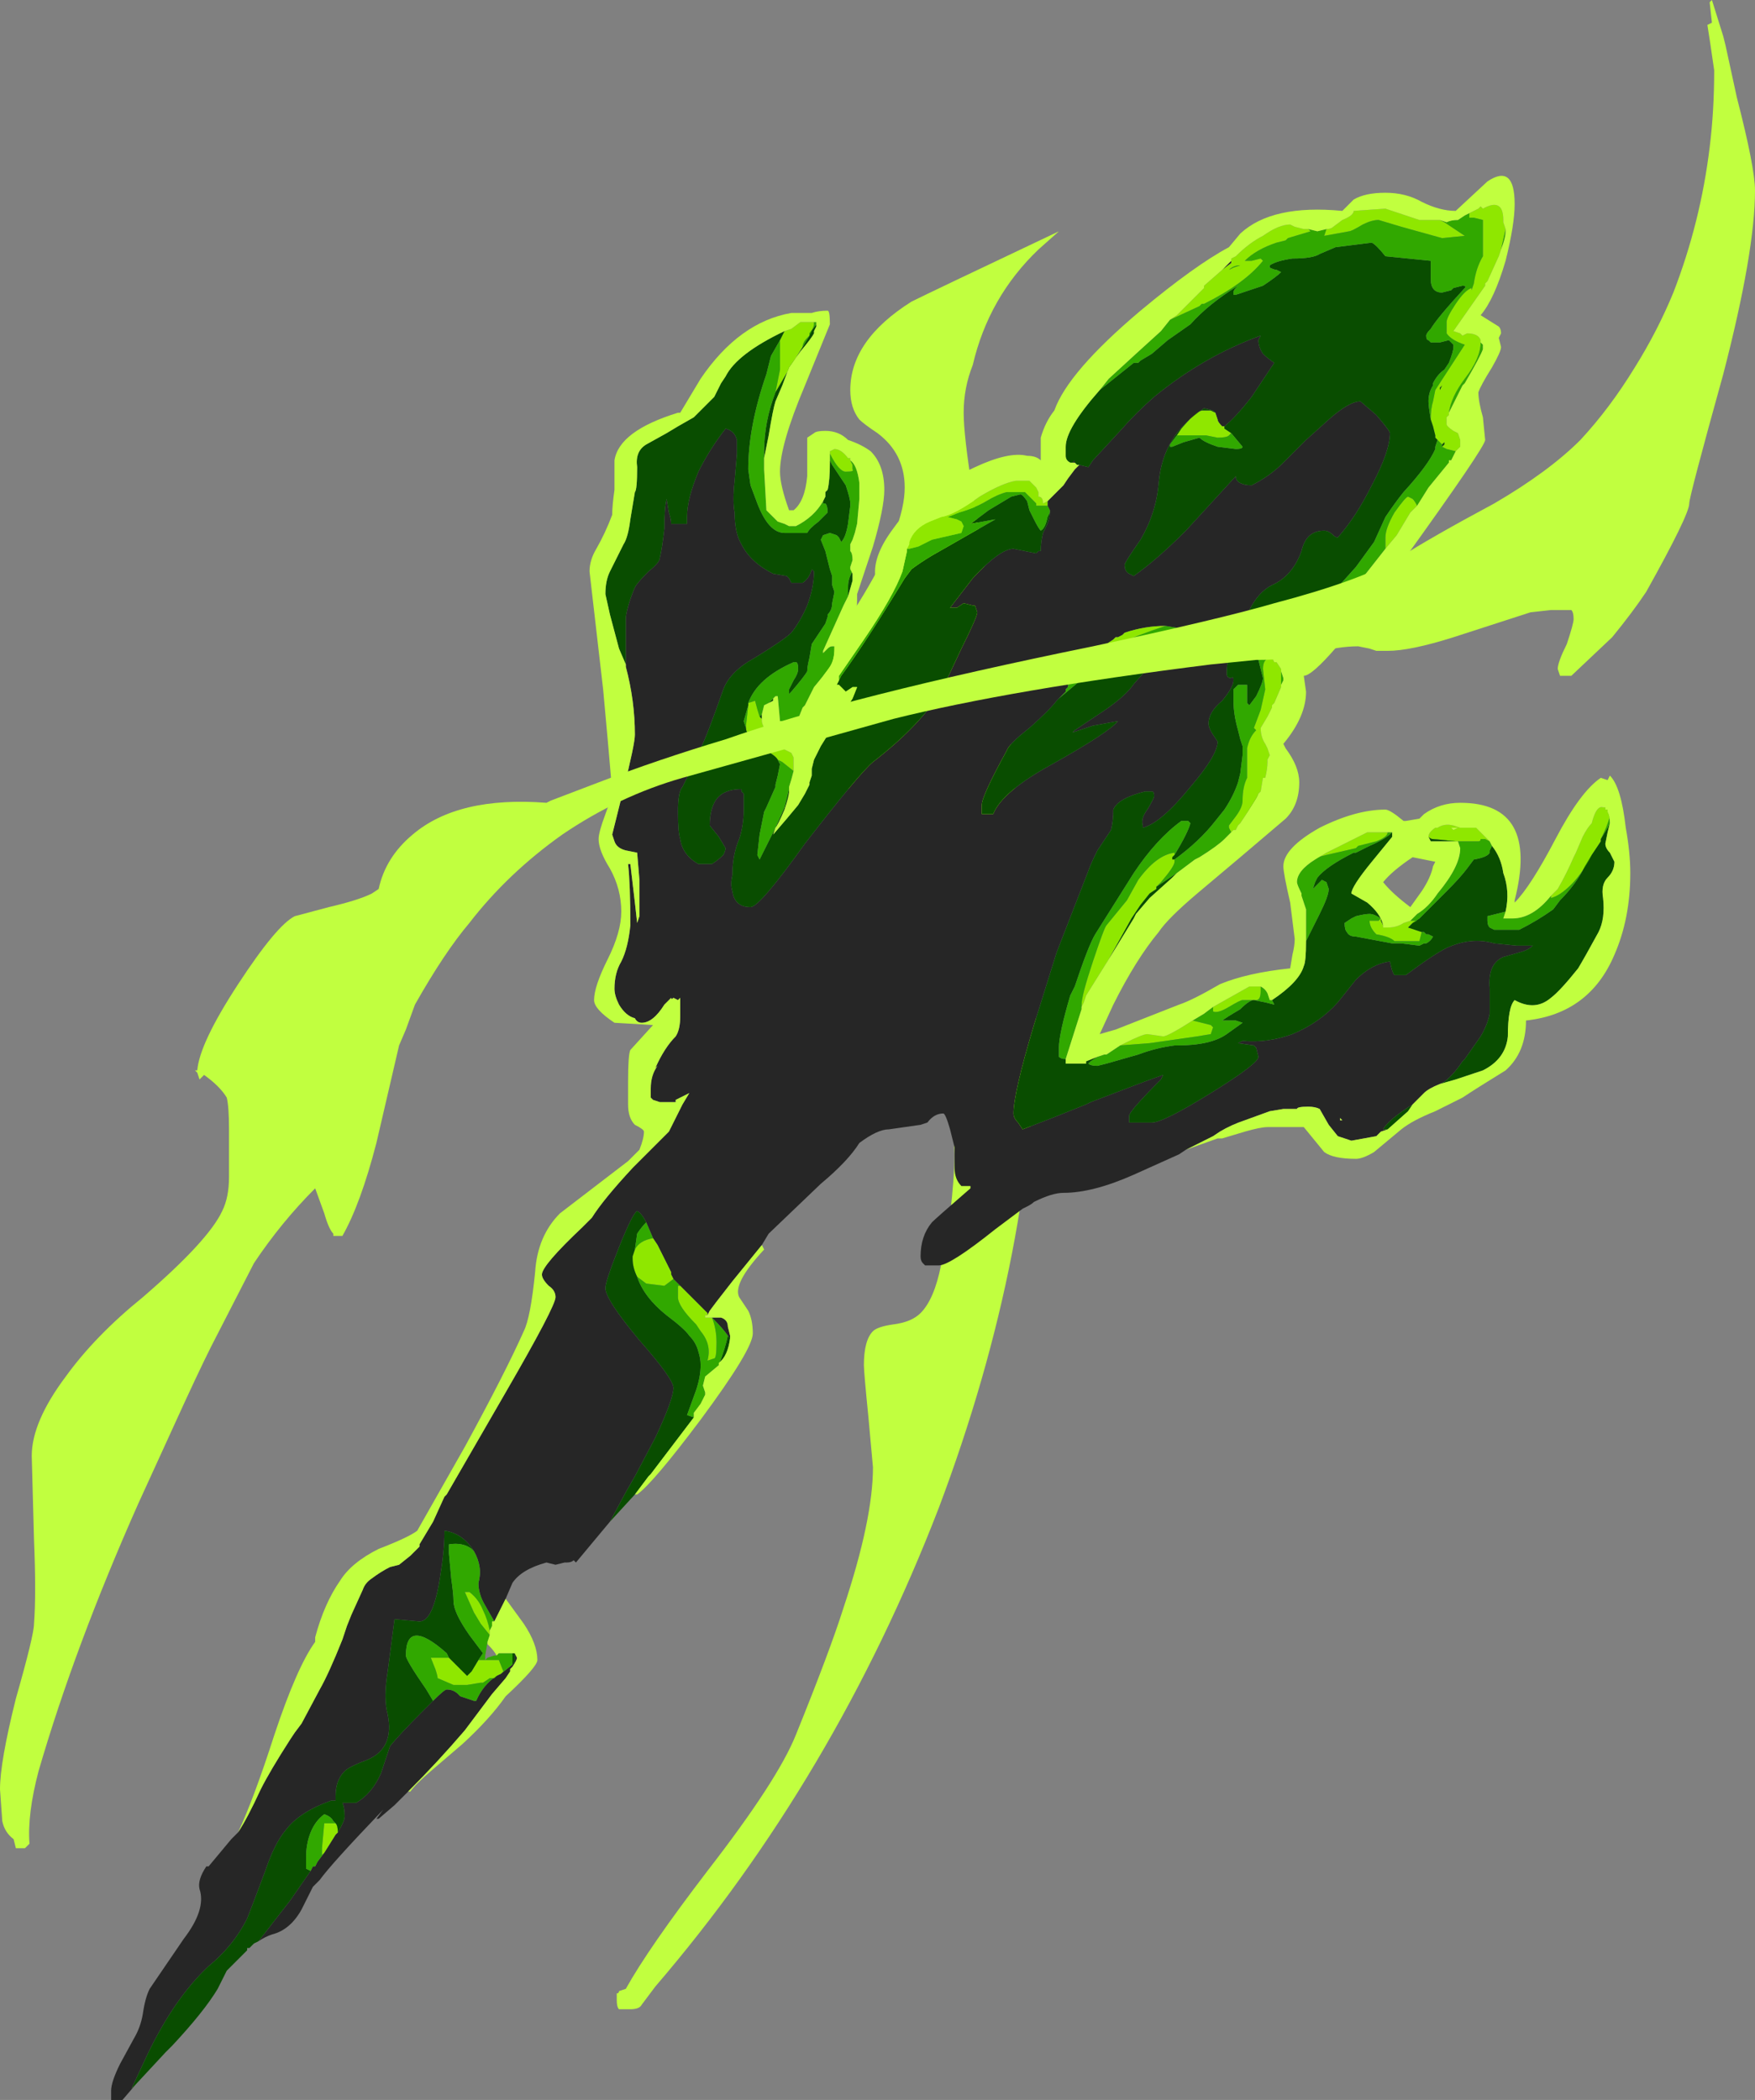 <?xml version="1.0" encoding="UTF-8" standalone="no"?>
<svg xmlns:ffdec="https://www.free-decompiler.com/flash" xmlns:xlink="http://www.w3.org/1999/xlink" ffdec:objectType="shape" height="46.3px" width="38.7px" xmlns="http://www.w3.org/2000/svg">
  <rect width="100%" height="100%" fill="#808080" stroke="none"/>
  <g transform="matrix(1.0, 0.0, 0.0, 1.0, 19.05, 22.6)">
    <path d="M2.4 -14.55 Q2.2 -14.05 2.2 -13.5 2.2 -13.0 2.4 -11.75 L2.95 -8.25 Q2.95 -8.05 3.15 -7.15 L3.8 -0.35 Q3.8 4.95 1.65 10.65 -0.65 16.6 -4.6 21.2 L-4.9 21.6 Q-4.95 21.7 -5.15 21.7 L-5.4 21.7 Q-5.45 21.65 -5.45 21.5 L-5.45 21.35 Q-5.4 21.35 -5.4 21.3 L-5.25 21.25 Q-4.75 20.35 -3.45 18.65 -1.9 16.65 -1.5 15.65 -0.75 13.8 -0.45 12.85 0.2 10.9 0.2 9.75 L0.1 8.65 Q0.0 7.65 0.0 7.5 0.0 6.95 0.2 6.75 0.3 6.65 0.65 6.6 1.05 6.55 1.25 6.35 1.55 6.05 1.7 5.3 L1.9 4.2 Q2.0 3.3 2.0 2.85 L1.95 1.75 -0.65 -6.15 Q-0.65 -6.4 -0.8 -6.95 L-0.9 -7.6 Q-0.9 -8.05 0.0 -9.5 0.9 -11.0 0.9 -11.85 0.9 -12.6 0.3 -13.05 0.0 -13.25 -0.1 -13.35 -0.3 -13.6 -0.3 -14.0 -0.3 -15.1 1.05 -15.95 1.45 -16.15 4.3 -17.5 L3.85 -17.1 Q2.75 -16.05 2.4 -14.55 M-4.65 21.05 L-4.65 21.05" fill="#c1ff3f" fill-rule="evenodd" stroke="none"/>
    <path d="M13.15 -12.9 L13.15 -12.75 13.15 -12.9 M12.7 1.3 Q12.45 1.4 12.35 1.5 L12.15 1.7 12.1 1.75 Q11.55 2.1 11.45 2.3 L11.55 2.3 11.4 2.35 11.3 2.45 10.75 2.55 10.45 2.45 10.25 2.2 10.05 1.85 Q9.95 1.8 9.8 1.8 9.55 1.8 9.55 1.85 L9.25 1.85 8.95 1.9 8.4 2.1 Q8.1 2.2 7.85 2.35 L7.7 2.45 7.1 2.75 6.95 2.85 5.95 3.3 Q5.05 3.7 4.4 3.7 4.15 3.7 3.75 3.9 3.7 3.95 3.6 4.0 L3.5 4.05 2.9 4.5 Q1.9 5.3 1.65 5.3 L1.35 5.3 1.3 5.25 Q1.25 5.2 1.25 5.1 1.25 4.65 1.5 4.35 1.6 4.25 2.35 3.6 L2.35 3.55 2.15 3.55 Q2.0 3.4 2.0 3.15 2.0 2.85 2.0 2.7 L1.9 2.3 Q1.8 1.95 1.75 1.95 1.55 1.95 1.4 2.15 L1.25 2.2 0.55 2.3 Q0.3 2.3 -0.1 2.6 -0.35 3.0 -0.95 3.5 L-2.1 4.6 -2.25 4.85 -2.9 5.65 -3.25 6.1 -3.4 6.3 -3.45 6.4 -3.45 6.35 -4.05 5.75 -4.2 5.6 -4.25 5.5 -4.25 5.45 -4.55 4.85 -4.65 4.7 -4.8 4.35 Q-4.9 4.15 -5.0 4.1 -5.1 4.15 -5.4 4.9 -5.7 5.65 -5.7 5.8 -5.7 6.05 -4.95 6.95 -4.2 7.8 -4.2 8.0 -4.2 8.25 -4.6 9.1 L-5.05 9.95 -5.25 10.3 -5.6 10.95 -6.35 11.85 -6.4 11.8 Q-6.45 11.85 -6.55 11.85 L-6.6 11.85 -6.8 11.9 -7.0 11.85 Q-7.55 12.0 -7.75 12.3 L-7.9 12.65 -8.15 13.15 -8.35 12.8 Q-8.5 12.55 -8.5 12.3 -8.4 11.95 -8.6 11.6 -8.85 11.2 -9.25 11.15 L-9.25 11.2 Q-9.25 11.6 -9.35 12.2 -9.5 13.15 -9.8 13.15 L-10.35 13.1 -10.5 14.25 Q-10.6 14.85 -10.5 15.2 -10.35 15.95 -10.95 16.2 -11.35 16.35 -11.45 16.45 -11.65 16.65 -11.65 17.0 L-11.65 17.1 -11.75 17.1 Q-12.45 17.35 -12.75 17.75 -13.0 18.05 -13.2 18.65 -13.5 19.45 -13.6 19.7 -13.9 20.3 -14.45 20.75 -15.2 21.45 -15.8 22.7 L-16.15 23.45 -16.05 23.35 -16.35 23.7 -16.6 23.7 Q-16.6 23.65 -16.6 23.5 -16.6 23.3 -16.4 22.9 L-16.1 22.35 Q-15.95 22.1 -15.9 21.8 -15.85 21.45 -15.75 21.25 L-15.0 20.15 Q-14.5 19.5 -14.65 19.05 -14.7 18.85 -14.5 18.55 L-14.45 18.55 -13.95 17.95 -13.8 17.8 Q-13.6 17.5 -13.3 16.85 -13.1 16.45 -12.65 15.75 L-12.55 15.6 -12.4 15.4 -12.0 14.65 Q-11.8 14.3 -11.5 13.55 L-11.4 13.25 -11.3 13.0 -11.05 12.45 Q-11.0 12.3 -10.85 12.2 -10.65 12.05 -10.45 11.95 L-10.25 11.9 -10.0 11.7 -9.8 11.5 -9.8 11.45 -9.5 10.95 -9.25 10.4 -9.2 10.35 -7.9 8.1 Q-6.8 6.2 -6.8 6.0 -6.8 5.85 -6.95 5.75 -7.1 5.6 -7.1 5.5 -7.1 5.3 -6.2 4.45 L-6.0 4.25 Q-5.75 3.85 -5.1 3.15 L-4.3 2.35 -4.0 1.75 -3.85 1.5 -4.15 1.65 -4.15 1.7 -4.5 1.7 -4.65 1.65 -4.7 1.6 -4.7 1.4 Q-4.7 1.1 -4.55 0.9 L-4.6 0.95 Q-4.4 0.5 -4.15 0.25 -4.05 0.1 -4.05 -0.2 L-4.05 -0.6 -4.1 -0.55 -4.2 -0.6 Q-4.25 -0.55 -4.25 -0.6 L-4.4 -0.45 Q-4.65 -0.05 -4.9 -0.05 -5.0 -0.05 -5.05 -0.15 -5.25 -0.2 -5.4 -0.45 -5.5 -0.65 -5.5 -0.8 -5.5 -1.15 -5.35 -1.4 -5.2 -1.7 -5.15 -2.2 -5.15 -3.1 -5.2 -3.55 L-5.15 -3.55 -5.05 -2.7 -5.0 -2.25 -4.95 -2.4 -4.95 -3.2 -5.0 -3.8 -5.25 -3.85 Q-5.45 -3.9 -5.5 -4.05 L-5.55 -4.2 -5.3 -5.2 Q-5.05 -6.2 -5.05 -6.4 -5.05 -7.15 -5.25 -7.9 L-5.25 -9.0 Q-5.2 -9.3 -5.05 -9.65 -5.0 -9.75 -4.75 -10.0 -4.5 -10.2 -4.5 -10.3 -4.45 -10.5 -4.4 -10.95 -4.4 -11.4 -4.35 -11.6 L-4.3 -11.3 Q-4.25 -11.15 -4.25 -11.05 L-3.9 -11.05 -3.9 -11.2 Q-3.9 -11.6 -3.65 -12.2 -3.4 -12.7 -3.05 -13.15 -2.85 -13.1 -2.8 -12.9 L-2.8 -12.6 -2.85 -12.0 Q-2.9 -11.55 -2.85 -11.3 -2.85 -10.85 -2.7 -10.6 -2.5 -10.2 -2.0 -9.95 L-1.7 -9.9 -1.65 -9.85 -1.6 -9.75 -1.35 -9.75 Q-1.2 -9.85 -1.15 -10.05 L-1.1 -10.0 Q-1.1 -9.65 -1.25 -9.25 -1.4 -8.9 -1.6 -8.65 -1.75 -8.5 -2.4 -8.1 -2.95 -7.8 -3.1 -7.4 -3.45 -6.4 -3.6 -6.1 -3.7 -5.85 -4.0 -5.25 -4.1 -5.15 -4.1 -4.7 -4.1 -4.25 -4.05 -4.1 -4.0 -3.75 -3.65 -3.55 L-3.35 -3.55 Q-3.2 -3.65 -3.1 -3.75 -3.05 -3.85 -3.05 -3.9 L-3.2 -4.15 -3.4 -4.4 Q-3.4 -4.7 -3.3 -4.9 -3.15 -5.2 -2.7 -5.2 L-2.7 -5.15 -2.65 -5.1 Q-2.65 -4.95 -2.65 -4.75 -2.65 -4.4 -2.75 -4.1 -2.9 -3.75 -2.9 -3.3 -2.95 -3.1 -2.9 -2.95 -2.85 -2.6 -2.5 -2.6 -2.3 -2.6 -1.3 -4.0 -0.1 -5.55 0.2 -5.8 1.3 -6.65 1.75 -7.45 L2.15 -8.3 Q2.5 -9.0 2.5 -9.1 L2.45 -9.25 2.4 -9.25 2.2 -9.3 2.05 -9.2 1.9 -9.2 2.4 -9.85 Q3.0 -10.5 3.3 -10.5 L3.8 -10.4 3.85 -10.45 3.9 -10.45 Q3.9 -10.65 3.95 -10.85 L4.0 -10.95 Q4.1 -11.15 4.1 -11.3 L4.1 -11.35 4.05 -11.45 4.05 -11.55 4.4 -11.9 4.5 -12.05 4.65 -12.25 4.75 -12.35 4.95 -12.3 5.05 -12.45 5.65 -13.1 Q6.0 -13.5 6.4 -13.85 7.5 -14.75 8.75 -15.2 L8.7 -15.1 Q8.7 -14.95 8.8 -14.8 8.9 -14.7 9.05 -14.6 L8.55 -13.85 Q8.2 -13.4 7.95 -13.2 L7.9 -13.2 Q7.8 -13.3 7.8 -13.35 L7.75 -13.5 7.7 -13.55 7.5 -13.6 Q7.0 -13.25 6.8 -12.9 6.55 -12.5 6.5 -11.95 6.45 -11.3 6.1 -10.7 5.75 -10.2 5.75 -10.15 5.75 -10.0 5.85 -9.95 L5.95 -9.9 Q6.45 -10.25 7.1 -10.9 L8.2 -12.1 Q8.2 -12.0 8.3 -11.95 8.4 -11.9 8.55 -11.9 8.95 -12.1 9.25 -12.4 L9.75 -12.9 10.25 -13.35 Q10.7 -13.75 10.95 -13.75 L11.3 -13.45 Q11.6 -13.1 11.6 -13.05 11.6 -12.65 11.2 -11.9 10.85 -11.2 10.45 -10.75 10.4 -10.75 10.35 -10.8 10.25 -10.9 10.15 -10.9 9.75 -10.9 9.65 -10.45 9.45 -9.9 9.0 -9.7 8.7 -9.55 8.5 -9.15 L8.1 -8.25 Q8.0 -8.05 8.0 -7.75 8.0 -7.65 8.1 -7.65 8.15 -7.7 8.15 -7.6 8.15 -7.45 7.9 -7.15 7.6 -6.9 7.6 -6.65 7.6 -6.55 7.7 -6.4 L7.8 -6.25 Q7.8 -5.95 7.2 -5.25 6.55 -4.45 6.15 -4.35 L6.15 -4.4 Q6.1 -4.55 6.25 -4.75 6.4 -5.0 6.4 -5.05 6.4 -5.15 6.35 -5.15 L6.2 -5.15 Q5.6 -5.0 5.5 -4.75 5.5 -4.5 5.45 -4.3 L5.15 -3.85 Q5.0 -3.55 4.95 -3.4 L4.25 -1.6 3.75 0.0 Q3.3 1.5 3.3 1.95 3.3 2.05 3.4 2.15 L3.5 2.3 4.15 2.05 4.9 1.75 5.0 1.7 Q6.3 1.2 6.6 1.1 L6.55 1.2 Q5.85 1.9 5.85 2.0 L5.85 2.15 6.35 2.15 Q6.6 2.15 7.65 1.5 8.7 0.85 8.7 0.7 L8.65 0.5 8.6 0.45 8.25 0.4 8.35 0.35 Q8.9 0.4 9.45 0.2 10.05 -0.05 10.45 -0.5 L10.85 -1.0 Q11.2 -1.35 11.6 -1.4 11.65 -1.15 11.7 -1.1 L11.95 -1.1 Q12.55 -1.55 12.85 -1.7 13.4 -1.95 13.9 -1.8 L14.4 -1.75 14.75 -1.75 Q14.65 -1.65 14.45 -1.6 L14.1 -1.5 Q13.75 -1.35 13.8 -0.8 L13.8 -0.25 Q13.75 0.0 13.6 0.25 L13.25 0.75 13.2 0.8 Q13.0 1.1 12.8 1.25 L12.7 1.3 M4.7 -12.35 L4.65 -12.4 4.6 -12.4 4.65 -12.45 4.65 -12.4 4.7 -12.35 M7.9 -16.65 L8.1 -16.85 8.1 -16.8 7.9 -16.65 M7.85 -12.8 L7.85 -12.8 M7.0 -8.7 L6.95 -8.75 6.65 -8.8 Q6.2 -8.8 5.75 -8.65 L5.7 -8.6 5.6 -8.55 5.55 -8.55 5.5 -8.5 5.35 -8.4 5.0 -8.1 4.55 -7.55 4.5 -7.5 4.5 -7.45 4.45 -7.4 4.45 -7.35 4.3 -7.2 4.25 -7.15 Q4.1 -6.95 3.65 -6.55 3.2 -6.2 3.15 -6.05 2.6 -5.05 2.6 -4.85 L2.6 -4.65 2.85 -4.65 Q3.05 -5.15 4.15 -5.75 5.4 -6.45 5.6 -6.7 L5.05 -6.6 4.6 -6.45 4.65 -6.5 5.25 -6.9 Q5.7 -7.2 5.9 -7.45 6.0 -7.6 6.55 -8.15 L7.0 -8.7 M10.5 2.05 L10.5 2.1 10.55 2.1 10.5 2.05 M-10.05 16.9 L-10.35 17.2 -10.7 17.5 -10.75 17.5 -10.6 17.3 Q-11.75 18.5 -12.0 18.85 L-12.15 19.0 -12.4 19.5 Q-12.65 19.95 -13.05 20.05 -13.2 20.1 -13.35 20.2 L-12.65 19.3 -12.2 18.65 -12.15 18.55 -12.1 18.55 -12.05 18.45 -11.9 18.25 -11.65 17.85 -11.6 17.8 Q-11.45 17.55 -11.45 17.45 -11.45 17.25 -11.5 17.15 L-11.2 17.15 Q-10.85 16.95 -10.65 16.5 L-10.45 15.9 Q-10.25 15.65 -9.75 15.15 L-9.5 14.9 Q-9.25 14.65 -9.2 14.65 -9.05 14.65 -8.95 14.75 L-8.9 14.8 -8.6 14.9 -8.55 14.9 Q-8.4 14.55 -8.1 14.35 L-8.0 14.3 -7.75 14.1 Q-7.7 14.05 -7.7 14.0 L-7.7 13.9 -7.7 13.85 -7.65 13.95 Q-7.65 14.0 -7.75 14.15 L-7.8 14.2 -7.8 14.25 -7.9 14.4 -8.2 14.75 -8.8 15.55 Q-9.4 16.25 -10.05 16.9 M-3.0 6.85 Q-3.1 6.7 -3.35 6.45 L-3.15 6.45 Q-3.0 6.5 -3.0 6.65 L-2.95 6.85 -2.95 6.9 -3.0 6.85 M-6.75 11.65 L-6.75 11.65" fill="#262626" fill-rule="evenodd" stroke="none"/>
    <path d="M10.2 -17.55 Q10.3 -17.55 10.35 -17.6 L10.55 -17.75 Q10.8 -17.85 10.8 -17.95 L11.5 -18.0 12.25 -17.75 12.7 -17.75 12.8 -17.7 13.25 -17.4 12.75 -17.35 11.85 -17.6 11.35 -17.75 Q11.2 -17.75 11.0 -17.65 10.75 -17.5 10.7 -17.5 L10.15 -17.4 10.2 -17.55 M13.35 -17.9 L13.55 -18.0 13.6 -18.05 13.65 -18.0 Q14.1 -18.25 14.1 -17.75 L14.1 -17.7 14.15 -17.55 14.05 -17.1 14.0 -16.95 13.75 -16.4 13.7 -16.35 13.7 -16.3 13.0 -15.3 13.15 -15.25 13.2 -15.2 13.3 -15.25 Q13.55 -15.25 13.6 -15.1 L13.6 -15.05 Q13.6 -14.7 13.25 -14.25 12.95 -13.85 12.9 -13.5 L12.9 -13.45 12.85 -13.4 12.85 -13.25 Q12.85 -13.2 13.0 -13.1 L13.1 -13.05 13.15 -12.9 13.15 -12.75 13.05 -12.65 12.85 -12.7 12.75 -12.75 12.8 -12.8 12.8 -12.85 12.75 -12.8 12.6 -12.95 12.6 -13.0 12.55 -13.2 12.5 -13.35 Q12.5 -13.6 12.55 -13.75 L12.6 -14.0 13.25 -15.0 Q12.95 -15.1 12.85 -15.25 12.85 -15.3 12.85 -15.5 12.85 -15.6 13.05 -15.9 13.25 -16.2 13.4 -16.25 L13.4 -16.2 13.45 -16.35 Q13.5 -16.7 13.65 -16.95 L13.65 -17.75 13.45 -17.8 Q13.4 -17.8 13.35 -17.8 13.35 -17.85 13.35 -17.9 M12.2 -11.45 L12.05 -11.3 11.75 -10.8 11.5 -10.5 11.5 -10.75 Q11.5 -10.95 11.7 -11.3 11.95 -11.65 12.0 -11.65 L12.1 -11.6 Q12.15 -11.55 12.2 -11.45 M9.0 -8.1 L9.05 -8.0 9.1 -8.0 9.2 -7.85 9.2 -7.45 9.05 -7.1 9.0 -7.05 9.0 -7.0 8.9 -6.8 8.75 -6.55 Q8.75 -6.35 8.85 -6.2 L8.9 -6.1 8.95 -5.95 8.9 -5.85 8.9 -5.8 Q8.9 -5.65 8.85 -5.45 L8.8 -5.45 8.75 -5.15 8.7 -5.1 8.7 -5.05 8.3 -4.45 8.25 -4.4 8.2 -4.3 8.15 -4.3 8.1 -4.25 8.05 -4.35 8.05 -4.4 8.2 -4.6 Q8.35 -4.8 8.35 -4.95 8.35 -5.25 8.45 -5.45 L8.45 -6.1 Q8.5 -6.35 8.65 -6.5 L8.6 -6.55 8.75 -6.95 8.85 -7.4 8.8 -7.85 Q8.8 -8.1 9.0 -8.1 M5.4 -1.45 L4.9 -0.65 4.85 -0.5 4.8 -0.4 4.8 -0.35 4.8 -0.45 Q4.8 -0.65 5.05 -1.4 5.3 -2.15 5.35 -2.2 L5.8 -2.75 6.05 -3.2 Q6.45 -3.75 6.85 -3.8 L6.85 -3.75 6.8 -3.7 6.8 -3.65 6.85 -3.65 6.85 -3.6 Q6.85 -3.5 6.55 -3.15 L6.45 -3.05 6.45 -3.0 6.3 -2.9 6.1 -2.65 5.9 -2.35 5.4 -1.45 M5.65 0.45 L5.75 0.4 Q6.15 0.2 6.25 0.2 L6.6 0.25 Q6.7 0.25 7.25 -0.1 L7.65 0.0 7.7 0.05 7.65 0.2 7.35 0.25 6.3 0.4 5.65 0.45 M7.7 -0.4 L8.5 -0.85 8.75 -0.85 8.75 -0.75 Q8.75 -0.55 8.65 -0.55 L8.35 -0.55 Q8.3 -0.55 8.05 -0.4 7.8 -0.25 7.7 -0.3 L7.7 -0.4 M9.95 -3.65 L10.2 -3.8 11.1 -4.25 11.55 -4.25 Q11.55 -4.15 11.3 -4.05 L10.9 -3.95 10.85 -3.9 10.2 -3.75 10.0 -3.7 9.95 -3.65 M11.45 -2.2 L11.45 -2.15 11.55 -2.15 Q11.75 -2.15 11.9 -2.25 L12.05 -2.3 12.2 -2.3 12.1 -2.25 12.0 -2.15 12.3 -2.05 12.25 -1.85 11.7 -1.85 Q11.6 -1.95 11.3 -2.0 11.15 -2.15 11.15 -2.3 L11.35 -2.3 11.4 -2.35 11.4 -2.3 11.45 -2.2 M12.45 -4.15 Q12.45 -4.25 12.6 -4.35 L12.65 -4.35 Q12.8 -4.45 13.0 -4.4 L13.15 -4.35 12.95 -4.35 13.0 -4.3 13.1 -4.35 13.5 -4.35 13.8 -4.05 13.7 -4.1 13.6 -4.1 Q13.6 -4.05 13.55 -4.05 L13.0 -4.05 12.6 -4.1 12.55 -4.1 Q12.5 -4.1 12.45 -4.15 M15.15 -2.85 L15.3 -3.0 Q15.5 -3.35 15.65 -3.7 L15.7 -3.8 15.85 -4.15 Q15.95 -4.35 16.05 -4.45 16.15 -4.85 16.3 -4.8 L16.35 -4.8 16.35 -4.75 16.4 -4.75 16.4 -4.7 16.45 -4.6 Q16.4 -4.4 16.25 -4.1 L16.25 -4.05 16.05 -3.75 16.0 -3.65 Q15.8 -3.3 15.6 -3.1 15.35 -2.85 15.15 -2.8 L15.15 -2.85 M-1.75 -15.3 L-1.6 -15.35 -1.4 -15.5 -1.1 -15.5 -1.1 -15.45 Q-1.1 -15.4 -1.2 -15.2 L-1.25 -15.15 Q-1.35 -15.05 -1.35 -14.95 L-1.6 -14.55 -1.95 -13.95 Q-1.9 -14.2 -1.85 -14.45 L-1.85 -15.1 -1.75 -15.3 M-0.75 -12.6 L-0.75 -12.65 -0.65 -12.7 Q-0.5 -12.7 -0.35 -12.5 L-0.3 -12.5 -0.3 -12.45 -0.25 -12.35 -0.25 -12.25 Q-0.2 -12.2 -0.4 -12.2 -0.55 -12.2 -0.75 -12.6 M-2.25 -6.75 L-2.25 -6.7 Q-2.25 -6.6 -2.0 -6.2 L-1.6 -6.0 -1.55 -5.9 -1.55 -5.6 -1.8 -5.8 -1.9 -5.85 Q-1.95 -5.95 -2.25 -6.1 L-2.5 -6.35 Q-2.6 -6.45 -2.6 -6.55 L-2.6 -6.6 -2.55 -7.05 -2.55 -7.1 -2.4 -7.15 Q-2.35 -6.95 -2.3 -6.8 L-2.25 -6.75 M0.95 -10.5 L1.0 -10.6 1.0 -10.65 Q1.1 -10.95 1.45 -11.1 L1.7 -11.2 Q2.0 -11.25 2.55 -11.65 3.05 -11.95 3.35 -12.0 L3.65 -12.0 3.8 -11.85 3.85 -11.75 3.85 -11.65 Q3.95 -11.65 3.95 -11.5 L4.05 -11.55 4.05 -11.45 3.8 -11.45 3.8 -11.5 3.55 -11.75 3.15 -11.75 Q2.95 -11.7 2.7 -11.55 2.45 -11.4 2.1 -11.3 L1.85 -11.2 2.05 -11.15 2.15 -11.1 2.2 -11.0 2.15 -10.85 1.5 -10.7 1.2 -10.55 1.0 -10.5 0.95 -10.5 M6.75 -15.55 L6.9 -15.65 7.5 -16.25 7.5 -16.3 7.9 -16.65 8.1 -16.8 8.1 -16.85 8.1 -16.9 8.2 -16.95 Q8.5 -17.25 8.8 -17.4 9.15 -17.65 9.4 -17.65 L9.5 -17.6 9.7 -17.55 9.8 -17.55 9.85 -17.5 9.35 -17.35 9.3 -17.3 9.1 -17.25 Q8.65 -17.1 8.4 -16.85 L8.55 -16.85 8.75 -16.9 8.8 -16.85 Q8.4 -16.35 7.5 -15.9 L7.45 -15.9 7.4 -15.85 6.75 -15.55 M8.3 -16.75 Q8.15 -16.75 8.05 -16.65 L8.15 -16.7 8.3 -16.75 M7.75 -13.5 L7.8 -13.35 Q7.8 -13.3 7.9 -13.2 L7.95 -13.2 7.95 -13.15 8.1 -13.05 8.05 -13.0 Q8.0 -12.95 7.8 -12.95 L7.55 -13.0 6.9 -13.0 7.0 -13.15 Q7.3 -13.5 7.45 -13.55 L7.65 -13.55 7.75 -13.5 M6.65 -8.8 Q5.3 -8.35 5.2 -8.1 L5.0 -8.1 5.35 -8.4 5.5 -8.5 5.55 -8.55 5.6 -8.55 5.7 -8.6 5.75 -8.65 Q6.2 -8.8 6.65 -8.8 M12.7 -14.0 L12.7 -14.05 12.75 -14.1 12.7 -14.0 M-5.0 5.55 Q-5.1 5.35 -5.1 5.15 L-5.1 5.1 -5.05 4.95 Q-4.95 4.75 -4.65 4.7 L-4.55 4.85 -4.25 5.45 -4.25 5.5 -4.2 5.6 -4.4 5.75 -4.8 5.7 -5.0 5.55 M-4.05 5.75 L-3.45 6.35 -3.45 6.4 -3.5 6.4 -3.5 6.45 -3.35 6.45 Q-3.25 6.7 -3.25 7.0 -3.25 7.35 -3.3 7.35 L-3.45 7.4 Q-3.35 7.05 -3.6 6.75 L-3.7 6.6 Q-4.1 6.2 -4.1 6.0 L-4.1 5.75 -4.05 5.75 M-8.1 14.35 L-8.15 14.4 -8.25 14.4 -8.4 14.5 -8.45 14.5 -8.75 14.55 -9.05 14.55 -9.4 14.4 Q-9.4 14.35 -9.45 14.2 L-9.55 13.95 -9.15 13.95 -8.75 14.35 -8.65 14.25 -8.5 14.0 -8.05 14.0 -7.95 14.25 -8.0 14.3 -8.1 14.35 M-8.25 13.45 L-8.45 13.2 -8.6 12.95 -8.8 12.5 -8.7 12.5 Q-8.5 12.65 -8.4 12.9 -8.3 13.1 -8.25 13.35 L-8.25 13.45 M-11.9 18.25 L-11.95 18.3 -11.95 18.15 -11.9 17.6 -11.65 17.6 Q-11.6 17.65 -11.6 17.8 L-11.65 17.85 -11.9 18.25" fill="#8fe700" fill-rule="evenodd" stroke="none"/>
    <path d="M9.55 -8.8 L8.95 -8.2 8.7 -8.1 8.7 -8.05 8.8 -7.65 Q8.8 -7.55 8.65 -7.25 L8.5 -7.05 8.45 -7.1 8.45 -7.5 8.25 -7.5 8.15 -7.4 Q8.15 -7.35 8.15 -7.2 L8.15 -7.15 Q8.15 -6.85 8.25 -6.5 L8.3 -6.3 8.35 -6.15 8.35 -5.95 8.3 -5.55 8.25 -5.35 Q8.15 -5.05 7.95 -4.75 L7.75 -4.5 Q7.4 -4.05 6.85 -3.65 L6.8 -3.65 6.8 -3.7 6.85 -3.75 Q7.15 -4.25 7.2 -4.45 L7.15 -4.5 7.0 -4.5 Q6.45 -4.1 5.95 -3.35 L5.1 -2.0 Q4.95 -1.75 4.65 -0.85 L4.55 -0.65 Q4.3 0.2 4.3 0.5 4.3 0.65 4.3 0.7 4.35 0.75 4.45 0.75 L4.45 0.85 4.9 0.85 4.9 0.8 5.15 0.7 5.0 0.8 4.95 0.85 Q5.0 0.9 5.15 0.9 L5.35 0.85 6.05 0.65 Q6.45 0.5 6.85 0.45 L6.9 0.45 Q7.65 0.45 8.0 0.2 L8.35 -0.05 8.2 -0.1 7.9 -0.1 8.05 -0.2 8.3 -0.35 Q8.5 -0.55 8.6 -0.55 L8.85 -0.5 9.05 -0.45 9.0 -0.55 Q9.6 -0.95 9.7 -1.3 9.75 -1.4 9.75 -1.85 L10.05 -2.45 Q10.25 -2.85 10.25 -3.0 L10.2 -3.15 10.1 -3.2 9.9 -3.0 9.95 -3.15 10.0 -3.25 Q10.2 -3.5 10.8 -3.8 L10.85 -3.8 11.15 -3.95 Q11.5 -4.1 11.65 -4.25 L11.65 -4.15 11.2 -3.6 Q10.75 -3.05 10.75 -2.9 L11.1 -2.7 Q11.4 -2.45 11.45 -2.2 L11.4 -2.3 11.4 -2.35 Q11.25 -2.45 11.15 -2.45 11.05 -2.45 10.85 -2.4 L10.75 -2.35 10.6 -2.25 Q10.6 -2.1 10.65 -2.05 10.7 -1.95 10.85 -1.95 L11.65 -1.8 11.85 -1.8 12.25 -1.75 12.35 -1.8 12.4 -1.8 Q12.5 -1.85 12.55 -1.95 L12.45 -2.0 12.4 -2.0 12.35 -2.05 12.3 -2.05 12.0 -2.15 12.1 -2.25 12.25 -2.35 12.85 -2.95 Q13.15 -3.25 13.3 -3.45 L13.45 -3.65 Q13.75 -3.7 13.8 -3.8 L13.8 -3.85 13.85 -3.95 Q14.05 -3.7 14.1 -3.35 14.25 -2.95 14.15 -2.5 L13.75 -2.4 Q13.75 -2.5 13.75 -2.3 13.75 -2.2 13.8 -2.15 L13.9 -2.1 14.45 -2.1 Q14.85 -2.3 15.2 -2.55 L15.35 -2.75 Q15.7 -3.1 15.9 -3.5 L16.05 -3.75 16.25 -4.05 16.25 -4.1 16.4 -4.35 16.45 -4.45 16.4 -4.25 16.35 -4.0 Q16.35 -3.9 16.45 -3.8 L16.55 -3.6 Q16.55 -3.4 16.4 -3.25 16.25 -3.1 16.3 -2.8 16.35 -2.35 16.2 -2.05 15.9 -1.5 15.75 -1.25 15.35 -0.75 15.15 -0.6 14.8 -0.3 14.35 -0.55 14.2 -0.4 14.2 0.25 14.15 0.75 13.65 1.0 L13.05 1.2 12.7 1.3 12.8 1.25 Q13.0 1.1 13.2 0.8 L13.25 0.75 13.6 0.25 Q13.75 0.0 13.8 -0.25 L13.8 -0.8 Q13.75 -1.35 14.1 -1.5 L14.45 -1.6 Q14.65 -1.65 14.75 -1.75 L14.4 -1.75 13.9 -1.8 Q13.4 -1.95 12.85 -1.7 12.55 -1.55 11.95 -1.1 L11.7 -1.1 Q11.65 -1.15 11.6 -1.4 11.2 -1.35 10.85 -1.0 L10.45 -0.5 Q10.05 -0.05 9.45 0.2 8.9 0.4 8.35 0.35 L8.25 0.4 8.6 0.45 8.65 0.5 8.7 0.7 Q8.7 0.85 7.65 1.5 6.6 2.15 6.35 2.15 L5.85 2.15 5.85 2.0 Q5.85 1.9 6.55 1.2 L6.6 1.1 Q6.3 1.2 5.0 1.7 L4.9 1.75 4.15 2.05 3.5 2.3 3.4 2.15 Q3.3 2.05 3.3 1.95 3.3 1.5 3.75 0.0 L4.25 -1.6 4.95 -3.4 Q5.0 -3.55 5.15 -3.85 L5.45 -4.3 Q5.5 -4.5 5.5 -4.75 5.6 -5.0 6.2 -5.15 L6.35 -5.15 Q6.4 -5.15 6.4 -5.05 6.4 -5.0 6.25 -4.75 6.1 -4.55 6.15 -4.4 L6.15 -4.35 Q6.55 -4.45 7.2 -5.25 7.8 -5.95 7.8 -6.25 L7.7 -6.4 Q7.6 -6.55 7.6 -6.65 7.6 -6.9 7.9 -7.15 8.15 -7.45 8.15 -7.6 8.15 -7.7 8.1 -7.65 8.0 -7.65 8.0 -7.75 8.0 -8.05 8.1 -8.25 L8.5 -9.15 Q8.7 -9.55 9.0 -9.7 9.45 -9.9 9.65 -10.45 9.75 -10.9 10.15 -10.9 10.25 -10.9 10.35 -10.8 10.4 -10.75 10.45 -10.75 10.85 -11.2 11.2 -11.9 11.6 -12.65 11.6 -13.05 11.6 -13.1 11.3 -13.45 L10.95 -13.75 Q10.7 -13.75 10.25 -13.35 L9.75 -12.9 9.25 -12.4 Q8.95 -12.1 8.55 -11.9 8.4 -11.9 8.3 -11.95 8.2 -12.0 8.2 -12.1 L7.1 -10.9 Q6.45 -10.25 5.95 -9.9 L5.85 -9.95 Q5.75 -10.0 5.75 -10.15 5.75 -10.2 6.1 -10.7 6.45 -11.3 6.5 -11.95 6.55 -12.5 6.8 -12.9 7.0 -13.25 7.5 -13.6 L7.7 -13.55 7.75 -13.5 7.65 -13.55 7.45 -13.55 Q7.3 -13.5 7.0 -13.15 L6.9 -13.0 6.75 -12.8 6.75 -12.75 6.8 -12.75 7.05 -12.85 7.4 -12.95 Q7.5 -12.85 7.8 -12.75 L8.2 -12.7 Q8.35 -12.7 8.35 -12.75 L8.1 -13.05 7.95 -13.15 7.95 -13.2 Q8.2 -13.4 8.55 -13.85 L9.05 -14.6 Q8.9 -14.7 8.8 -14.8 8.7 -14.95 8.7 -15.1 L8.75 -15.2 Q7.5 -14.75 6.4 -13.85 6.0 -13.5 5.65 -13.1 L5.05 -12.45 4.95 -12.3 4.75 -12.35 4.7 -12.35 4.65 -12.4 4.65 -12.45 4.6 -12.4 4.55 -12.4 Q4.45 -12.45 4.45 -12.55 L4.45 -12.75 Q4.45 -13.15 5.2 -14.0 L5.95 -14.6 6.05 -14.6 6.1 -14.65 6.35 -14.8 6.7 -15.1 7.2 -15.45 Q7.6 -15.9 8.25 -16.3 L8.2 -16.25 Q8.15 -16.2 8.15 -16.15 L8.15 -16.1 8.2 -16.1 Q8.5 -16.2 8.8 -16.3 9.1 -16.5 9.2 -16.6 L9.1 -16.65 Q9.05 -16.65 8.95 -16.7 L8.95 -16.75 Q9.1 -16.85 9.45 -16.9 9.9 -16.9 10.05 -17.0 L10.4 -17.15 11.2 -17.25 Q11.3 -17.2 11.5 -16.95 L12.5 -16.85 12.5 -16.45 Q12.5 -16.15 12.75 -16.15 L12.95 -16.2 13.0 -16.25 13.2 -16.3 Q13.3 -16.3 13.25 -16.25 12.65 -15.6 12.5 -15.35 12.4 -15.25 12.4 -15.2 12.4 -15.1 12.45 -15.1 L12.5 -15.05 12.7 -15.05 12.9 -15.1 13.0 -15.0 13.0 -14.95 Q13.0 -14.85 12.9 -14.6 L12.8 -14.45 Q12.65 -14.35 12.55 -14.15 L12.55 -14.1 Q12.45 -13.95 12.45 -13.75 12.45 -13.65 12.5 -13.35 L12.55 -13.2 12.6 -13.0 12.6 -12.95 12.65 -12.9 12.6 -12.75 12.6 -12.7 Q12.45 -12.35 11.9 -11.75 11.7 -11.5 11.5 -11.2 L11.25 -10.65 10.85 -10.1 10.4 -9.6 9.55 -8.8 M9.2 -7.8 L9.25 -7.65 9.25 -7.6 9.25 -7.65 9.2 -7.8 M8.7 -5.1 L8.65 -5.0 8.4 -4.6 8.3 -4.45 8.7 -5.05 8.7 -5.1 M6.9 -3.35 L6.8 -3.25 6.3 -2.8 6.0 -2.45 5.95 -2.35 5.4 -1.45 5.9 -2.35 6.1 -2.65 6.3 -2.9 6.45 -3.0 6.45 -3.05 6.9 -3.35 M13.1 -4.05 L12.5 -4.05 12.45 -4.15 Q12.5 -4.1 12.55 -4.1 L13.1 -4.05 M12.15 1.7 L12.1 1.75 12.0 1.9 11.55 2.3 11.45 2.3 Q11.55 2.1 12.1 1.75 L12.15 1.7 M-5.25 -7.9 L-5.25 -7.95 -5.4 -8.3 -5.6 -9.05 -5.7 -9.5 Q-5.7 -9.8 -5.6 -10.0 L-5.3 -10.6 Q-5.2 -10.75 -5.15 -11.15 L-5.05 -11.75 Q-5.0 -11.8 -5.0 -12.3 -5.05 -12.65 -4.8 -12.8 L-4.35 -13.05 -4.1 -13.2 -3.75 -13.4 -3.3 -13.85 -3.15 -14.15 -3.05 -14.3 Q-2.8 -14.8 -1.75 -15.3 L-1.85 -15.1 -2.05 -14.75 -2.15 -14.35 Q-2.55 -13.2 -2.55 -12.25 L-2.5 -11.9 -2.35 -11.5 Q-2.1 -10.85 -1.75 -10.85 L-1.25 -10.85 Q-1.2 -10.95 -1.0 -11.1 L-0.8 -11.3 Q-0.8 -11.45 -0.85 -11.5 L-0.9 -11.5 -0.9 -11.55 -0.85 -11.65 -0.85 -11.75 -0.8 -11.8 Q-0.75 -12.0 -0.75 -12.4 L-0.75 -12.45 -0.7 -12.35 -0.4 -11.9 Q-0.3 -11.6 -0.3 -11.5 L-0.3 -11.45 -0.35 -11.05 Q-0.4 -10.75 -0.5 -10.65 L-0.55 -10.75 -0.6 -10.8 -0.75 -10.85 -0.9 -10.8 -0.95 -10.7 -0.85 -10.45 -0.75 -10.05 -0.7 -9.9 -0.7 -9.7 -0.65 -9.55 -0.7 -9.3 Q-0.7 -9.15 -0.8 -9.05 L-0.8 -9.0 -0.85 -8.85 -1.15 -8.4 -1.2 -8.1 Q-1.25 -7.9 -1.25 -7.8 -1.3 -7.7 -1.6 -7.35 L-1.65 -7.3 -1.65 -7.4 -1.55 -7.6 Q-1.45 -7.75 -1.45 -7.85 -1.45 -8.0 -1.5 -8.0 L-1.55 -8.0 Q-2.35 -7.65 -2.55 -7.1 L-2.55 -7.05 -2.65 -6.7 -2.6 -6.55 Q-2.6 -6.45 -2.5 -6.35 L-2.25 -6.1 Q-1.95 -5.95 -1.9 -5.85 L-1.85 -5.75 -1.9 -5.5 -1.95 -5.3 -1.95 -5.25 -2.15 -4.8 -2.2 -4.7 -2.3 -4.2 -2.35 -3.75 -2.3 -3.65 -1.95 -4.35 -1.75 -4.8 -1.65 -5.2 -1.65 -5.15 Q-1.65 -5.05 -1.75 -4.75 -1.9 -4.4 -1.95 -4.35 L-2.0 -4.2 -1.7 -4.55 -1.45 -4.85 -1.3 -5.1 -1.2 -5.3 -1.2 -5.35 -1.15 -5.5 -1.15 -5.65 -1.1 -5.85 -0.95 -6.15 -0.7 -6.55 Q-0.4 -6.95 -0.25 -7.2 L-0.15 -7.45 -0.25 -7.45 -0.4 -7.35 -0.55 -7.5 -0.6 -7.5 -0.55 -7.6 -0.5 -7.7 Q0.05 -8.45 0.9 -9.85 L1.05 -10.05 Q1.25 -10.2 1.5 -10.35 L2.9 -11.15 2.35 -11.05 2.75 -11.35 3.25 -11.65 3.45 -11.7 Q3.5 -11.7 3.6 -11.55 L3.65 -11.35 3.75 -11.15 Q3.85 -10.95 3.9 -10.9 4.0 -10.95 4.05 -11.2 L4.1 -11.3 Q4.1 -11.15 4.0 -10.95 L3.95 -10.85 Q3.9 -10.65 3.9 -10.45 L3.85 -10.45 3.8 -10.4 3.3 -10.5 Q3.0 -10.5 2.4 -9.85 L1.9 -9.2 2.05 -9.2 2.2 -9.3 2.4 -9.25 2.45 -9.25 2.5 -9.1 Q2.5 -9.0 2.15 -8.3 L1.75 -7.45 Q1.3 -6.65 0.2 -5.8 -0.1 -5.55 -1.3 -4.0 -2.3 -2.6 -2.5 -2.6 -2.85 -2.6 -2.9 -2.95 -2.95 -3.1 -2.9 -3.3 -2.9 -3.75 -2.75 -4.1 -2.65 -4.4 -2.65 -4.75 -2.65 -4.95 -2.65 -5.1 L-2.7 -5.15 -2.7 -5.2 Q-3.15 -5.2 -3.3 -4.9 -3.4 -4.7 -3.4 -4.4 L-3.2 -4.15 -3.05 -3.9 Q-3.05 -3.85 -3.1 -3.75 -3.2 -3.65 -3.35 -3.55 L-3.65 -3.55 Q-4.0 -3.75 -4.05 -4.1 -4.1 -4.25 -4.1 -4.7 -4.1 -5.15 -4.0 -5.25 -3.7 -5.85 -3.6 -6.1 -3.45 -6.4 -3.1 -7.4 -2.95 -7.8 -2.4 -8.1 -1.75 -8.5 -1.6 -8.65 -1.4 -8.9 -1.25 -9.25 -1.1 -9.65 -1.1 -10.0 L-1.15 -10.05 Q-1.2 -9.85 -1.35 -9.75 L-1.6 -9.75 -1.65 -9.85 -1.7 -9.9 -2.0 -9.95 Q-2.5 -10.2 -2.7 -10.6 -2.85 -10.85 -2.85 -11.3 -2.9 -11.55 -2.85 -12.0 L-2.8 -12.6 -2.8 -12.9 Q-2.85 -13.1 -3.05 -13.15 -3.4 -12.7 -3.65 -12.2 -3.9 -11.6 -3.9 -11.2 L-3.9 -11.05 -4.25 -11.05 Q-4.25 -11.15 -4.3 -11.3 L-4.35 -11.6 Q-4.4 -11.4 -4.4 -10.95 -4.45 -10.5 -4.5 -10.3 -4.5 -10.2 -4.75 -10.0 -5.0 -9.75 -5.05 -9.65 -5.2 -9.3 -5.25 -9.0 L-5.25 -7.9 M-1.05 -15.45 L-1.05 -15.4 -1.1 -15.3 -1.1 -15.25 Q-1.15 -15.15 -1.4 -14.85 L-1.65 -14.5 -1.8 -14.1 -1.95 -13.75 Q-2.0 -13.6 -2.1 -13.0 L-2.2 -12.5 -2.2 -12.65 Q-2.2 -13.3 -1.95 -13.95 L-1.6 -14.55 -1.35 -14.95 -1.2 -15.2 -1.2 -15.25 -1.05 -15.45 M-0.3 -10.05 L-0.25 -9.95 -0.25 -9.8 -0.35 -9.45 -0.35 -9.65 Q-0.35 -9.85 -0.25 -10.0 L-0.3 -10.05 M-1.45 -6.75 L-1.75 -6.65 -1.45 -6.75 M-2.0 -7.15 L-2.1 -7.1 -2.0 -7.2 -2.0 -7.15 M-2.25 -6.85 L-2.25 -6.75 -2.3 -6.8 -2.25 -6.85 M12.75 -12.8 L12.8 -12.85 12.8 -12.8 12.75 -12.75 12.75 -12.7 12.7 -12.7 12.7 -12.65 12.7 -12.7 12.75 -12.7 12.75 -12.8 M4.3 -7.2 L5.2 -7.95 7.0 -8.7 6.55 -8.15 Q6.0 -7.6 5.9 -7.45 5.7 -7.2 5.25 -6.9 L4.65 -6.5 4.6 -6.45 5.05 -6.6 5.6 -6.7 Q5.4 -6.45 4.15 -5.75 3.05 -5.15 2.85 -4.65 L2.6 -4.65 2.6 -4.85 Q2.6 -5.05 3.15 -6.05 3.2 -6.2 3.65 -6.55 4.1 -6.95 4.25 -7.15 L4.3 -7.2 M12.7 -14.0 L12.75 -14.1 12.7 -14.05 12.7 -14.0 M-5.05 10.35 L-5.6 10.95 -5.25 10.3 -5.05 9.95 -4.6 9.1 Q-4.2 8.25 -4.2 8.0 -4.2 7.8 -4.95 6.95 -5.7 6.05 -5.7 5.8 -5.7 5.65 -5.4 4.9 -5.1 4.15 -5.0 4.1 -4.9 4.15 -4.8 4.35 -4.9 4.45 -5.0 4.6 L-5.05 4.95 -5.1 5.1 -5.1 5.15 Q-5.1 5.35 -5.0 5.55 -4.85 6.0 -4.35 6.4 -3.95 6.7 -3.85 6.85 -3.7 7.0 -3.65 7.2 -3.6 7.35 -3.6 7.5 -3.6 7.75 -3.7 8.05 L-3.9 8.6 -3.75 8.65 -4.7 9.9 -4.75 9.95 -5.05 10.35 M-13.35 20.2 L-13.45 20.25 -13.55 20.35 -13.6 20.35 -13.6 20.4 Q-13.8 20.6 -14.05 20.85 L-14.25 21.25 Q-14.55 21.75 -15.25 22.5 L-15.4 22.65 -16.05 23.35 -16.15 23.45 -15.8 22.7 Q-15.2 21.45 -14.45 20.75 -13.9 20.3 -13.6 19.7 -13.5 19.45 -13.2 18.65 -13.0 18.05 -12.75 17.75 -12.45 17.35 -11.75 17.1 L-11.65 17.1 -11.65 17.0 Q-11.65 16.65 -11.45 16.45 -11.35 16.35 -10.95 16.2 -10.35 15.95 -10.5 15.2 -10.6 14.85 -10.5 14.25 L-10.35 13.1 -9.8 13.15 Q-9.5 13.15 -9.35 12.2 -9.25 11.6 -9.25 11.2 L-9.25 11.15 Q-8.85 11.2 -8.6 11.6 L-8.65 11.55 Q-8.85 11.4 -9.15 11.45 L-9.15 11.65 -9.1 12.2 Q-9.05 12.55 -9.05 12.7 -9.05 12.95 -8.7 13.45 L-8.4 13.85 -8.5 14.0 -8.65 14.25 -8.75 14.35 -9.15 13.95 -9.2 13.85 Q-10.1 13.05 -10.1 13.9 -10.1 14.0 -9.65 14.65 L-9.5 14.9 -9.75 15.15 Q-10.25 15.65 -10.45 15.9 L-10.65 16.5 Q-10.85 16.95 -11.2 17.15 L-11.5 17.15 Q-11.45 17.25 -11.45 17.45 -11.45 17.55 -11.6 17.8 -11.6 17.65 -11.65 17.6 L-11.7 17.55 Q-11.75 17.45 -11.9 17.4 -12.1 17.55 -12.2 17.8 -12.3 18.05 -12.3 18.35 L-12.3 18.6 -12.2 18.65 -12.65 19.3 -13.35 20.2 M-3.2 7.5 Q-3.05 7.1 -3.0 6.85 L-2.95 6.9 Q-3.0 7.3 -3.2 7.45 L-3.2 7.5 M-7.75 14.1 L-7.75 13.85 -7.7 13.85 -7.7 13.9 -7.7 14.0 Q-7.7 14.05 -7.75 14.1" fill="#094d00" fill-rule="evenodd" stroke="none"/>
    <path d="M10.2 -17.55 L10.15 -17.4 10.7 -17.5 Q10.75 -17.5 11.0 -17.65 11.2 -17.75 11.35 -17.75 L11.85 -17.6 12.75 -17.35 13.25 -17.4 12.8 -17.7 12.7 -17.75 12.85 -17.7 Q12.95 -17.75 13.1 -17.75 L13.25 -17.85 13.35 -17.9 Q13.35 -17.85 13.35 -17.8 13.4 -17.8 13.45 -17.8 L13.65 -17.75 13.65 -16.95 Q13.5 -16.7 13.45 -16.35 L13.4 -16.2 13.4 -16.25 Q13.25 -16.2 13.05 -15.9 12.85 -15.6 12.85 -15.5 12.85 -15.3 12.85 -15.25 12.95 -15.1 13.25 -15.0 L12.6 -14.0 12.55 -13.75 Q12.5 -13.6 12.5 -13.35 12.45 -13.65 12.45 -13.75 12.45 -13.95 12.55 -14.1 L12.55 -14.15 Q12.65 -14.35 12.8 -14.45 L12.9 -14.6 Q13.0 -14.85 13.0 -14.95 L13.0 -15.0 12.9 -15.1 12.7 -15.05 12.5 -15.05 12.45 -15.1 Q12.4 -15.1 12.4 -15.2 12.4 -15.25 12.5 -15.35 12.65 -15.6 13.25 -16.25 13.3 -16.3 13.2 -16.3 L13.0 -16.25 12.95 -16.2 12.75 -16.15 Q12.5 -16.15 12.5 -16.45 L12.5 -16.85 11.5 -16.95 Q11.3 -17.2 11.2 -17.25 L10.4 -17.15 10.05 -17.0 Q9.9 -16.9 9.45 -16.9 9.1 -16.85 8.95 -16.75 L8.95 -16.7 Q9.05 -16.65 9.1 -16.65 L9.2 -16.6 Q9.1 -16.5 8.8 -16.3 8.5 -16.2 8.2 -16.1 L8.15 -16.1 8.15 -16.15 Q8.15 -16.2 8.2 -16.25 L8.25 -16.3 Q7.6 -15.9 7.2 -15.45 L6.7 -15.1 6.35 -14.8 6.1 -14.65 6.05 -14.6 5.95 -14.6 5.2 -14.0 5.4 -14.25 6.0 -14.8 6.55 -15.3 6.75 -15.55 7.4 -15.85 7.45 -15.9 7.5 -15.9 Q8.4 -16.35 8.8 -16.85 L8.75 -16.9 8.55 -16.85 8.4 -16.85 Q8.65 -17.1 9.1 -17.25 L9.3 -17.3 9.35 -17.35 9.85 -17.5 9.8 -17.55 10.0 -17.5 10.2 -17.55 M14.15 -17.55 L14.15 -17.5 Q14.15 -17.35 14.05 -17.1 L14.15 -17.55 M13.6 -15.05 L13.65 -15.0 13.65 -14.9 Q13.6 -14.75 13.25 -14.15 L13.2 -14.1 12.9 -13.5 Q12.95 -13.85 13.25 -14.25 13.6 -14.7 13.6 -15.05 M13.1 -13.05 L13.15 -12.9 13.1 -13.05 M13.05 -12.65 L12.95 -12.45 12.9 -12.45 12.9 -12.4 12.45 -11.85 12.2 -11.45 Q12.15 -11.55 12.1 -11.6 L12.0 -11.65 Q11.95 -11.65 11.7 -11.3 11.5 -10.95 11.5 -10.75 L11.5 -10.5 10.95 -9.8 9.55 -8.8 10.4 -9.6 10.85 -10.1 11.25 -10.65 11.5 -11.2 Q11.7 -11.5 11.9 -11.75 12.45 -12.35 12.6 -12.7 L12.6 -12.75 12.65 -12.9 12.6 -12.95 12.75 -12.8 12.75 -12.7 12.7 -12.7 12.7 -12.65 12.7 -12.7 12.75 -12.7 12.75 -12.75 12.8 -12.8 12.75 -12.75 12.85 -12.7 13.05 -12.65 M8.95 -8.2 L9.0 -8.1 Q8.8 -8.1 8.8 -7.85 L8.85 -7.4 8.75 -6.95 8.6 -6.55 8.65 -6.5 Q8.5 -6.35 8.45 -6.1 L8.45 -5.45 Q8.35 -5.25 8.35 -4.95 8.35 -4.8 8.2 -4.6 L8.05 -4.4 8.05 -4.35 8.1 -4.25 7.95 -4.1 Q7.8 -3.95 7.4 -3.7 L7.3 -3.65 6.9 -3.35 6.45 -3.05 6.55 -3.15 Q6.85 -3.5 6.85 -3.6 L6.85 -3.65 Q7.4 -4.05 7.75 -4.5 L7.95 -4.75 Q8.15 -5.05 8.25 -5.35 L8.3 -5.55 8.35 -5.95 8.35 -6.15 8.3 -6.3 8.25 -6.5 Q8.15 -6.85 8.15 -7.15 L8.15 -7.2 Q8.15 -7.35 8.15 -7.4 L8.25 -7.5 8.45 -7.5 8.45 -7.1 8.5 -7.05 8.65 -7.25 Q8.8 -7.55 8.8 -7.65 L8.7 -8.05 8.7 -8.1 8.95 -8.2 M9.2 -7.85 L9.2 -7.8 9.25 -7.65 9.25 -7.6 9.2 -7.5 9.2 -7.45 9.2 -7.85 M4.8 -0.35 L4.45 0.75 Q4.35 0.75 4.3 0.7 4.3 0.65 4.3 0.5 4.3 0.2 4.55 -0.65 L4.65 -0.85 Q4.95 -1.75 5.1 -2.0 L5.95 -3.35 Q6.45 -4.1 7.0 -4.5 L7.15 -4.5 7.2 -4.45 Q7.15 -4.25 6.85 -3.75 L6.85 -3.8 Q6.45 -3.75 6.05 -3.2 L5.8 -2.75 5.35 -2.2 Q5.3 -2.15 5.05 -1.4 4.8 -0.65 4.8 -0.45 L4.8 -0.35 M5.15 0.7 L5.3 0.65 5.35 0.65 5.65 0.45 6.3 0.4 7.35 0.25 7.65 0.2 7.7 0.05 7.65 0.0 7.25 -0.1 7.5 -0.25 7.7 -0.4 7.7 -0.3 Q7.8 -0.25 8.05 -0.4 8.3 -0.55 8.35 -0.55 L8.65 -0.55 Q8.75 -0.55 8.75 -0.75 L8.75 -0.85 Q8.85 -0.8 8.9 -0.7 L8.95 -0.55 9.0 -0.55 9.05 -0.45 8.85 -0.5 8.6 -0.55 Q8.5 -0.55 8.3 -0.35 L8.05 -0.2 7.9 -0.1 8.2 -0.1 8.35 -0.05 8.0 0.2 Q7.65 0.45 6.9 0.45 L6.85 0.45 Q6.45 0.5 6.05 0.65 L5.35 0.85 5.15 0.9 Q5.0 0.9 4.95 0.85 L5.0 0.8 5.15 0.7 M9.75 -1.85 L9.75 -2.55 9.65 -2.85 9.65 -2.9 Q9.55 -3.1 9.55 -3.15 9.55 -3.4 9.95 -3.65 L10.0 -3.7 10.2 -3.75 10.85 -3.9 10.9 -3.95 11.3 -4.05 Q11.55 -4.15 11.55 -4.25 L11.65 -4.25 Q11.5 -4.1 11.15 -3.95 L10.85 -3.8 10.8 -3.8 Q10.2 -3.5 10.0 -3.25 L9.95 -3.15 9.9 -3.0 10.1 -3.2 10.2 -3.15 10.25 -3.0 Q10.25 -2.85 10.05 -2.45 L9.75 -1.85 M12.05 -2.3 L12.2 -2.45 Q12.45 -2.6 12.65 -2.9 13.15 -3.5 13.15 -3.9 L13.1 -4.05 12.55 -4.1 12.6 -4.1 13.0 -4.05 13.55 -4.05 Q13.6 -4.05 13.6 -4.1 L13.7 -4.1 13.8 -4.05 13.85 -3.95 13.8 -3.85 13.8 -3.8 Q13.75 -3.7 13.45 -3.65 L13.3 -3.45 Q13.15 -3.25 12.85 -2.95 L12.25 -2.35 12.1 -2.25 12.2 -2.3 12.05 -2.3 M14.15 -2.5 L14.1 -2.35 14.3 -2.35 Q14.75 -2.35 15.15 -2.85 L15.15 -2.8 Q15.35 -2.85 15.6 -3.1 15.8 -3.3 16.0 -3.65 L16.05 -3.75 15.9 -3.5 Q15.7 -3.1 15.35 -2.75 L15.2 -2.55 Q14.85 -2.3 14.45 -2.1 L13.9 -2.1 13.8 -2.15 Q13.75 -2.2 13.75 -2.3 13.75 -2.5 13.75 -2.4 L14.15 -2.5 M16.4 -4.7 Q16.45 -4.6 16.45 -4.45 L16.4 -4.35 16.25 -4.1 16.25 -4.05 16.25 -4.1 Q16.4 -4.4 16.45 -4.6 L16.4 -4.7 M-1.1 -15.5 L-1.05 -15.5 -1.05 -15.45 -1.2 -15.25 -1.2 -15.2 -1.35 -14.95 Q-1.35 -15.05 -1.25 -15.15 L-1.2 -15.2 Q-1.1 -15.4 -1.1 -15.45 L-1.1 -15.5 M-2.2 -12.5 L-2.2 -12.25 -2.15 -11.35 -1.9 -11.1 -1.75 -11.05 -1.65 -11.0 -1.5 -11.0 Q-1.1 -11.2 -0.9 -11.55 L-0.9 -11.5 -0.85 -11.5 Q-0.8 -11.45 -0.8 -11.3 L-1.0 -11.1 Q-1.2 -10.95 -1.25 -10.85 L-1.75 -10.85 Q-2.1 -10.85 -2.35 -11.5 L-2.5 -11.9 -2.55 -12.25 Q-2.55 -13.2 -2.15 -14.35 L-2.05 -14.75 -1.85 -15.1 -1.85 -14.45 Q-1.9 -14.2 -1.95 -13.95 -2.2 -13.3 -2.2 -12.65 L-2.2 -12.5 M-0.75 -12.45 L-0.75 -12.6 Q-0.55 -12.2 -0.4 -12.2 -0.2 -12.2 -0.25 -12.25 L-0.25 -12.35 -0.3 -12.45 Q-0.15 -12.35 -0.1 -11.95 L-0.1 -11.6 -0.15 -11.05 -0.2 -10.85 -0.25 -10.7 -0.3 -10.6 -0.3 -10.45 Q-0.25 -10.4 -0.25 -10.25 L-0.3 -10.1 -0.3 -10.05 -0.25 -10.0 Q-0.35 -9.85 -0.35 -9.65 L-0.35 -9.45 -0.45 -9.25 -0.9 -8.25 -0.9 -8.2 -0.8 -8.3 Q-0.75 -8.35 -0.7 -8.35 L-0.65 -8.35 -0.65 -8.3 Q-0.65 -8.05 -0.75 -7.9 -0.85 -7.75 -1.1 -7.45 L-1.3 -7.05 -1.35 -7.0 -1.45 -6.75 -1.75 -6.65 -1.8 -6.7 -1.85 -6.7 -1.9 -7.25 -1.95 -7.25 -2.0 -7.2 -2.0 -7.15 -2.0 -7.2 -2.1 -7.1 -2.2 -7.05 -2.25 -6.85 -2.3 -6.8 Q-2.35 -6.95 -2.4 -7.15 L-2.55 -7.1 Q-2.35 -7.65 -1.55 -8.0 L-1.5 -8.0 Q-1.45 -8.0 -1.45 -7.85 -1.45 -7.75 -1.55 -7.6 L-1.65 -7.4 -1.65 -7.3 -1.6 -7.35 Q-1.3 -7.7 -1.25 -7.8 -1.25 -7.9 -1.2 -8.1 L-1.15 -8.4 -0.85 -8.85 -0.8 -9.0 -0.8 -9.05 Q-0.7 -9.15 -0.7 -9.3 L-0.65 -9.55 -0.7 -9.7 -0.7 -9.9 -0.75 -10.05 -0.85 -10.45 -0.95 -10.7 -0.9 -10.8 -0.75 -10.85 -0.6 -10.8 -0.55 -10.75 -0.5 -10.65 Q-0.4 -10.75 -0.35 -11.05 L-0.3 -11.45 -0.3 -11.5 Q-0.3 -11.6 -0.4 -11.9 L-0.7 -12.35 -0.75 -12.45 M-1.55 -5.6 Q-1.6 -5.4 -1.65 -5.25 L-1.65 -5.2 -1.75 -4.8 -1.95 -4.35 -2.3 -3.65 -2.35 -3.75 -2.3 -4.2 -2.2 -4.7 -2.15 -4.8 -1.95 -5.25 -1.95 -5.3 -1.9 -5.5 -1.85 -5.75 -1.9 -5.85 -1.8 -5.8 -1.55 -5.6 M-0.55 -7.6 L-0.55 -7.7 0.0 -8.5 Q0.65 -9.45 0.85 -10.0 L0.95 -10.45 0.95 -10.5 1.0 -10.5 1.2 -10.55 1.5 -10.7 2.15 -10.85 2.2 -11.0 2.15 -11.1 2.05 -11.15 1.85 -11.2 2.1 -11.3 Q2.45 -11.4 2.7 -11.55 2.95 -11.7 3.15 -11.75 L3.55 -11.75 3.8 -11.5 3.8 -11.45 4.05 -11.45 4.1 -11.35 4.1 -11.3 4.05 -11.2 Q4.0 -10.95 3.9 -10.9 3.85 -10.95 3.75 -11.15 L3.65 -11.35 3.6 -11.55 Q3.5 -11.7 3.45 -11.7 L3.25 -11.65 2.75 -11.35 2.35 -11.05 2.9 -11.15 1.5 -10.35 Q1.25 -10.2 1.05 -10.05 L0.9 -9.85 Q0.05 -8.45 -0.5 -7.7 L-0.55 -7.6 M8.3 -16.75 L8.15 -16.7 8.05 -16.65 Q8.15 -16.75 8.3 -16.75 M8.1 -13.05 L8.35 -12.75 Q8.35 -12.7 8.2 -12.7 L7.8 -12.75 Q7.5 -12.85 7.4 -12.95 L7.05 -12.85 6.8 -12.75 6.75 -12.75 6.75 -12.8 6.9 -13.0 7.55 -13.0 7.8 -12.95 Q8.0 -12.95 8.05 -13.0 L8.1 -13.05 M7.85 -12.8 L7.85 -12.8 M7.0 -8.7 L5.2 -7.95 4.3 -7.2 4.45 -7.35 4.45 -7.4 4.5 -7.45 4.5 -7.5 4.55 -7.55 5.0 -8.1 5.2 -8.1 Q5.3 -8.35 6.65 -8.8 L6.95 -8.75 7.0 -8.7 M12.3 -2.05 L12.35 -2.05 12.4 -2.0 12.45 -2.0 12.55 -1.95 Q12.5 -1.85 12.4 -1.8 L12.35 -1.8 12.25 -1.75 11.85 -1.8 11.65 -1.8 10.85 -1.95 Q10.7 -1.95 10.65 -2.05 10.6 -2.1 10.6 -2.25 L10.75 -2.35 10.85 -2.4 Q11.05 -2.45 11.15 -2.45 11.25 -2.45 11.4 -2.35 L11.35 -2.3 11.15 -2.3 Q11.15 -2.15 11.3 -2.0 11.6 -1.95 11.7 -1.85 L12.25 -1.85 12.3 -2.05 M-2.6 -6.55 L-2.65 -6.7 -2.55 -7.05 -2.6 -6.6 -2.6 -6.55 M-5.05 4.95 L-5.0 4.6 Q-4.9 4.45 -4.8 4.35 L-4.65 4.7 Q-4.95 4.75 -5.05 4.95 M-4.2 5.6 L-4.05 5.75 -4.1 5.75 -4.1 6.0 Q-4.1 6.2 -3.7 6.6 L-3.6 6.75 Q-3.35 7.05 -3.45 7.4 L-3.3 7.35 Q-3.25 7.35 -3.25 7.0 -3.25 6.7 -3.35 6.45 -3.1 6.7 -3.0 6.85 -3.05 7.1 -3.2 7.5 L-3.5 7.75 -3.55 7.95 -3.5 8.1 -3.5 8.15 -3.6 8.35 -3.75 8.55 -3.75 8.65 -3.9 8.6 -3.7 8.05 Q-3.6 7.75 -3.6 7.5 -3.6 7.35 -3.65 7.2 -3.7 7.0 -3.85 6.85 -3.95 6.7 -4.35 6.4 -4.85 6.0 -5.0 5.55 L-4.8 5.7 -4.4 5.75 -4.2 5.6 M-8.5 14.0 L-8.4 13.85 -8.7 13.45 Q-9.05 12.95 -9.05 12.7 -9.05 12.55 -9.1 12.2 L-9.15 11.65 -9.15 11.45 Q-8.85 11.4 -8.65 11.55 L-8.6 11.6 Q-8.4 11.95 -8.5 12.3 -8.5 12.55 -8.35 12.8 L-8.15 13.15 -8.2 13.15 -8.2 13.25 -8.25 13.35 Q-8.3 13.1 -8.4 12.9 -8.5 12.65 -8.7 12.5 L-8.8 12.5 -8.6 12.95 -8.45 13.2 -8.25 13.45 -8.3 13.6 -8.35 13.9 -8.35 14.0 -8.3 13.95 -8.15 13.9 -8.1 13.9 -8.05 13.85 -7.75 13.85 -7.75 14.1 -8.0 14.3 -7.95 14.25 -8.05 14.0 -8.5 14.0 M-9.5 14.9 L-9.65 14.65 Q-10.1 14.0 -10.1 13.9 -10.1 13.05 -9.2 13.85 L-9.15 13.95 -9.55 13.95 -9.45 14.2 Q-9.4 14.35 -9.4 14.4 L-9.05 14.55 -8.75 14.55 -8.45 14.5 -8.4 14.5 -8.25 14.4 -8.15 14.4 -8.1 14.35 Q-8.4 14.55 -8.55 14.9 L-8.6 14.9 -8.9 14.8 -8.95 14.75 Q-9.05 14.65 -9.2 14.65 -9.25 14.65 -9.5 14.9 M-12.2 18.65 L-12.3 18.6 -12.3 18.35 Q-12.3 18.05 -12.2 17.8 -12.1 17.55 -11.9 17.4 -11.75 17.45 -11.7 17.55 L-11.65 17.6 -11.9 17.6 -11.95 18.15 -11.95 18.3 -11.9 18.25 -12.05 18.45 -12.1 18.55 -12.15 18.55 -12.2 18.65" fill="#31a800" fill-rule="evenodd" stroke="none"/>
    <path d="M12.7 -17.75 L12.25 -17.75 11.5 -18.0 10.8 -17.95 Q10.8 -17.85 10.55 -17.75 L10.35 -17.6 Q10.3 -17.55 10.2 -17.55 L10.0 -17.5 9.8 -17.55 9.7 -17.55 9.5 -17.6 9.4 -17.65 Q9.15 -17.65 8.8 -17.4 8.5 -17.25 8.2 -16.95 L8.1 -16.9 8.1 -16.85 7.9 -16.65 7.5 -16.3 7.5 -16.25 6.9 -15.65 6.75 -15.55 6.55 -15.3 6.0 -14.8 5.4 -14.25 5.2 -14.0 Q4.45 -13.15 4.45 -12.75 L4.45 -12.55 Q4.45 -12.45 4.55 -12.4 L4.6 -12.4 4.65 -12.4 4.7 -12.35 4.75 -12.35 4.65 -12.25 4.5 -12.05 4.4 -11.9 4.05 -11.55 3.95 -11.5 Q3.95 -11.65 3.85 -11.65 L3.85 -11.75 3.8 -11.85 3.65 -12.0 3.35 -12.0 Q3.05 -11.95 2.55 -11.65 2.0 -11.25 1.7 -11.2 L1.45 -11.1 Q1.1 -10.95 1.0 -10.65 L1.0 -10.6 0.95 -10.5 0.95 -10.45 0.85 -10.0 Q0.65 -9.45 0.0 -8.5 L-0.55 -7.7 -0.55 -7.6 -0.6 -7.5 -0.55 -7.5 -0.4 -7.35 -0.25 -7.45 -0.15 -7.45 -0.25 -7.2 Q-0.4 -6.95 -0.7 -6.55 L-0.95 -6.15 -1.1 -5.85 -1.15 -5.65 -1.15 -5.5 -1.2 -5.35 -1.2 -5.3 -1.3 -5.1 -1.45 -4.85 -1.7 -4.55 -2.0 -4.2 -1.95 -4.35 Q-1.9 -4.4 -1.75 -4.75 -1.65 -5.05 -1.65 -5.15 L-1.65 -5.2 -1.65 -5.25 Q-1.6 -5.4 -1.55 -5.6 L-1.55 -5.9 -1.6 -6.0 -2.0 -6.2 Q-2.25 -6.6 -2.25 -6.7 L-2.25 -6.75 -2.25 -6.85 -2.2 -7.05 -2.1 -7.1 -2.0 -7.15 -2.0 -7.2 -1.95 -7.25 -1.9 -7.25 -1.85 -6.7 -1.8 -6.7 -1.75 -6.65 -1.45 -6.75 -1.35 -7.0 -1.3 -7.05 -1.1 -7.45 Q-0.85 -7.75 -0.75 -7.9 -0.65 -8.05 -0.65 -8.3 L-0.65 -8.35 -0.7 -8.35 Q-0.75 -8.35 -0.8 -8.3 L-0.9 -8.2 -0.9 -8.25 -0.45 -9.25 -0.35 -9.45 -0.25 -9.8 -0.25 -9.95 -0.3 -10.05 -0.3 -10.1 -0.25 -10.25 Q-0.25 -10.4 -0.3 -10.45 L-0.3 -10.6 -0.25 -10.7 -0.2 -10.85 -0.15 -11.05 -0.1 -11.6 -0.1 -11.95 Q-0.15 -12.35 -0.3 -12.45 L-0.3 -12.5 -0.35 -12.5 Q-0.5 -12.7 -0.65 -12.7 L-0.75 -12.65 -0.75 -12.6 -0.75 -12.45 -0.75 -12.4 Q-0.75 -12.0 -0.8 -11.8 L-0.85 -11.75 -0.85 -11.65 -0.9 -11.55 Q-1.1 -11.2 -1.5 -11.0 L-1.65 -11.0 -1.75 -11.05 -1.9 -11.1 -2.15 -11.35 -2.2 -12.25 -2.2 -12.5 -2.1 -13.0 Q-2.0 -13.6 -1.95 -13.75 L-1.8 -14.1 -1.65 -14.5 -1.4 -14.85 Q-1.15 -15.15 -1.1 -15.25 L-1.1 -15.3 -1.05 -15.4 -1.05 -15.45 -1.05 -15.5 -1.1 -15.5 -1.4 -15.5 -1.6 -15.35 -1.75 -15.3 Q-2.8 -14.8 -3.05 -14.3 L-3.15 -14.15 -3.3 -13.85 -3.75 -13.4 -4.1 -13.2 -4.35 -13.05 -4.8 -12.8 Q-5.05 -12.65 -5.0 -12.3 -5.0 -11.8 -5.05 -11.75 L-5.15 -11.15 Q-5.2 -10.75 -5.3 -10.6 L-5.6 -10.0 Q-5.7 -9.8 -5.7 -9.5 L-5.6 -9.05 -5.4 -8.3 -5.25 -7.95 -5.25 -7.9 Q-5.05 -7.15 -5.05 -6.4 -5.05 -6.2 -5.3 -5.2 L-5.55 -4.2 -5.5 -4.05 Q-5.45 -3.9 -5.25 -3.85 L-5.0 -3.8 -4.95 -3.2 -4.95 -2.4 -5.0 -2.25 -5.05 -2.7 -5.15 -3.55 -5.2 -3.55 Q-5.15 -3.1 -5.15 -2.2 -5.2 -1.7 -5.35 -1.4 -5.5 -1.15 -5.5 -0.8 -5.5 -0.65 -5.4 -0.45 -5.25 -0.2 -5.05 -0.15 -5.0 -0.05 -4.9 -0.05 -4.65 -0.05 -4.4 -0.45 L-4.25 -0.6 Q-4.25 -0.55 -4.2 -0.6 L-4.1 -0.55 -4.05 -0.6 -4.05 -0.2 Q-4.05 0.1 -4.15 0.25 -4.4 0.5 -4.6 0.95 L-4.55 0.9 Q-4.7 1.1 -4.7 1.4 L-4.7 1.6 -4.65 1.65 -4.5 1.7 -4.15 1.7 -4.15 1.65 -3.85 1.5 -4.0 1.75 -4.3 2.35 -5.1 3.15 Q-5.75 3.85 -6.0 4.25 L-6.2 4.45 Q-7.1 5.3 -7.1 5.5 -7.1 5.6 -6.95 5.75 -6.8 5.85 -6.8 6.0 -6.8 6.2 -7.9 8.1 L-9.2 10.35 -9.25 10.4 -9.5 10.95 -9.8 11.45 -9.8 11.5 -10.0 11.7 -10.25 11.9 -10.45 11.95 Q-10.65 12.05 -10.85 12.2 -11.0 12.3 -11.05 12.45 L-11.3 13.0 -11.4 13.25 -11.5 13.55 Q-11.8 14.3 -12.0 14.65 L-12.4 15.4 -12.55 15.6 -12.65 15.75 Q-13.1 16.45 -13.3 16.85 -13.6 17.5 -13.8 17.8 -13.45 17.05 -13.0 15.65 -12.5 14.15 -12.1 13.6 L-12.1 13.5 Q-11.9 12.75 -11.55 12.25 -11.3 11.85 -10.7 11.55 -10.05 11.3 -9.85 11.15 L-8.8 9.3 Q-7.9 7.65 -7.5 6.75 -7.35 6.45 -7.25 5.45 -7.2 4.65 -6.7 4.15 L-5.2 3.0 -4.95 2.75 Q-4.85 2.5 -4.85 2.35 -4.85 2.3 -5.05 2.2 -5.2 2.05 -5.2 1.75 L-5.2 1.25 Q-5.2 0.65 -5.15 0.55 L-4.65 0.0 -5.5 -0.05 Q-5.95 -0.35 -5.95 -0.55 -5.95 -0.85 -5.65 -1.45 -5.35 -2.05 -5.35 -2.5 -5.35 -3.0 -5.6 -3.45 -5.85 -3.85 -5.85 -4.1 -5.85 -4.25 -5.7 -4.65 -5.55 -5.05 -5.55 -5.15 L-5.65 -6.3 -5.75 -7.4 -6.05 -10.0 Q-6.05 -10.25 -5.9 -10.5 -5.7 -10.85 -5.55 -11.25 -5.55 -11.45 -5.5 -11.8 L-5.5 -12.45 Q-5.4 -13.1 -4.1 -13.5 L-4.05 -13.5 -3.6 -14.25 Q-2.75 -15.5 -1.6 -15.7 L-1.15 -15.7 Q-1.0 -15.75 -0.8 -15.75 -0.75 -15.75 -0.75 -15.45 L-1.3 -14.1 Q-1.85 -12.8 -1.85 -12.2 -1.85 -11.9 -1.65 -11.35 L-1.55 -11.35 Q-1.3 -11.55 -1.25 -12.1 L-1.25 -12.95 -1.1 -13.05 Q-1.05 -13.1 -0.85 -13.1 -0.55 -13.1 -0.35 -12.9 -0.05 -12.8 0.15 -12.65 0.45 -12.35 0.45 -11.8 0.45 -11.4 0.2 -10.55 L-0.15 -9.5 -0.15 -9.4 Q-0.15 -9.1 -0.2 -8.75 L-0.15 -8.75 Q-0.05 -8.95 0.1 -9.3 0.25 -9.7 0.25 -9.9 0.2 -10.35 0.65 -10.95 1.0 -11.45 1.4 -11.65 1.9 -12.05 2.45 -12.3 3.2 -12.65 3.6 -12.55 3.8 -12.55 3.9 -12.45 L3.9 -12.95 Q4.0 -13.3 4.2 -13.55 4.5 -14.4 6.1 -15.75 7.3 -16.75 8.05 -17.15 L8.3 -17.45 Q9.0 -18.1 10.55 -17.95 L10.8 -18.2 Q11.05 -18.35 11.5 -18.35 11.95 -18.35 12.3 -18.15 12.7 -17.95 13.05 -17.95 L13.75 -18.6 Q14.35 -19.0 14.35 -18.1 14.35 -17.65 14.15 -16.85 13.9 -16.0 13.6 -15.65 L14.0 -15.4 Q14.05 -15.35 14.05 -15.25 L14.0 -15.15 14.05 -14.95 Q14.05 -14.85 13.85 -14.5 13.6 -14.1 13.55 -13.95 13.55 -13.75 13.65 -13.4 L13.7 -12.9 Q13.7 -12.75 11.9 -10.25 10.05 -7.7 9.7 -7.7 L9.75 -7.35 Q9.75 -6.8 9.25 -6.2 L9.3 -6.1 Q9.6 -5.7 9.6 -5.35 9.6 -4.85 9.3 -4.55 L8.3 -3.7 7.35 -2.9 Q6.7 -2.35 6.5 -2.05 6.0 -1.45 5.5 -0.45 L5.2 0.2 5.55 0.1 6.95 -0.45 Q7.25 -0.55 7.85 -0.9 8.45 -1.15 9.4 -1.25 L9.45 -1.55 Q9.5 -1.75 9.5 -1.9 L9.4 -2.7 Q9.25 -3.35 9.25 -3.5 9.25 -3.9 10.05 -4.35 10.85 -4.75 11.5 -4.75 11.6 -4.75 11.9 -4.5 L11.95 -4.5 12.25 -4.55 12.35 -4.65 Q12.7 -4.9 13.15 -4.9 14.9 -4.9 14.35 -2.75 L14.35 -2.7 Q14.7 -3.05 15.25 -4.1 15.8 -5.15 16.25 -5.45 L16.4 -5.4 16.45 -5.5 Q16.7 -5.25 16.8 -4.35 16.9 -3.8 16.9 -3.35 16.9 -2.35 16.55 -1.55 16.0 -0.25 14.6 -0.1 14.6 0.6 14.15 1.0 13.5 1.4 13.2 1.6 L12.6 1.9 Q12.1 2.1 11.85 2.3 L11.25 2.8 Q11.0 2.95 10.85 2.95 10.35 2.95 10.15 2.8 L9.7 2.25 8.9 2.25 Q8.75 2.25 8.4 2.35 L7.9 2.5 7.8 2.5 7.1 2.75 7.7 2.45 7.85 2.35 Q8.1 2.2 8.4 2.1 L8.95 1.9 9.25 1.85 9.55 1.85 Q9.55 1.8 9.8 1.8 9.95 1.8 10.05 1.85 L10.25 2.2 10.45 2.45 10.75 2.55 11.3 2.45 11.4 2.35 11.55 2.3 12.0 1.9 12.1 1.75 12.15 1.7 12.35 1.5 Q12.45 1.4 12.7 1.3 L13.05 1.2 13.65 1.0 Q14.15 0.75 14.2 0.25 14.2 -0.4 14.35 -0.55 14.8 -0.3 15.15 -0.6 15.35 -0.75 15.75 -1.25 15.9 -1.5 16.2 -2.05 16.35 -2.35 16.3 -2.8 16.25 -3.1 16.4 -3.25 16.55 -3.4 16.55 -3.6 L16.45 -3.8 Q16.35 -3.9 16.35 -4.0 L16.4 -4.25 16.45 -4.45 Q16.45 -4.6 16.4 -4.7 L16.4 -4.75 16.35 -4.75 16.35 -4.8 16.3 -4.8 Q16.15 -4.85 16.05 -4.45 15.95 -4.35 15.85 -4.15 L15.7 -3.8 15.65 -3.7 Q15.5 -3.35 15.3 -3.0 L15.15 -2.85 Q14.75 -2.35 14.3 -2.35 L14.1 -2.35 14.15 -2.5 Q14.25 -2.95 14.1 -3.35 14.05 -3.7 13.85 -3.95 L13.8 -4.05 13.5 -4.35 13.1 -4.35 13.0 -4.3 12.95 -4.35 13.15 -4.35 13.0 -4.4 Q12.8 -4.45 12.65 -4.35 L12.6 -4.35 Q12.45 -4.25 12.45 -4.15 L12.5 -4.05 13.1 -4.05 13.15 -3.9 Q13.15 -3.5 12.65 -2.9 12.45 -2.6 12.2 -2.45 L12.05 -2.3 11.9 -2.25 Q11.75 -2.15 11.55 -2.15 L11.45 -2.15 11.45 -2.2 Q11.4 -2.45 11.1 -2.7 L10.75 -2.9 Q10.75 -3.05 11.2 -3.6 L11.65 -4.15 11.65 -4.25 11.55 -4.25 11.1 -4.25 10.2 -3.8 9.95 -3.65 Q9.55 -3.4 9.55 -3.15 9.55 -3.1 9.65 -2.9 L9.65 -2.85 9.75 -2.55 9.75 -1.85 Q9.75 -1.4 9.7 -1.3 9.6 -0.95 9.0 -0.55 L8.95 -0.55 8.9 -0.7 Q8.85 -0.8 8.75 -0.85 L8.5 -0.85 7.7 -0.4 7.5 -0.25 7.25 -0.1 Q6.7 0.25 6.6 0.25 L6.25 0.2 Q6.15 0.2 5.75 0.4 L5.65 0.45 5.35 0.65 5.3 0.65 5.15 0.7 4.9 0.8 4.9 0.85 4.45 0.85 4.45 0.75 4.8 -0.35 4.8 -0.4 4.85 -0.5 4.9 -0.65 5.4 -1.45 5.95 -2.35 6.0 -2.45 6.3 -2.8 6.8 -3.25 6.9 -3.35 7.3 -3.65 7.4 -3.7 Q7.8 -3.95 7.95 -4.1 L8.1 -4.25 8.15 -4.3 8.2 -4.3 8.25 -4.4 8.3 -4.45 8.4 -4.6 8.65 -5.0 8.7 -5.1 8.75 -5.15 8.8 -5.45 8.85 -5.45 Q8.9 -5.65 8.9 -5.8 L8.9 -5.85 8.95 -5.95 8.9 -6.1 8.85 -6.2 Q8.75 -6.35 8.75 -6.55 L8.9 -6.8 9.0 -7.0 9.0 -7.05 9.05 -7.1 9.2 -7.45 9.2 -7.5 9.25 -7.6 9.25 -7.65 9.2 -7.8 9.2 -7.85 9.1 -8.0 9.05 -8.0 9.0 -8.1 8.95 -8.2 9.55 -8.8 10.95 -9.8 11.5 -10.5 11.75 -10.8 12.05 -11.3 12.2 -11.45 12.45 -11.85 12.9 -12.4 12.9 -12.45 12.95 -12.45 13.05 -12.65 13.15 -12.75 13.15 -12.9 13.1 -13.05 13.0 -13.1 Q12.85 -13.2 12.85 -13.25 L12.85 -13.4 12.9 -13.45 12.9 -13.5 13.2 -14.1 13.25 -14.15 Q13.6 -14.75 13.65 -14.9 L13.65 -15.0 13.6 -15.05 13.6 -15.1 Q13.55 -15.25 13.3 -15.25 L13.2 -15.2 13.15 -15.25 13.0 -15.3 13.7 -16.3 13.7 -16.35 13.75 -16.4 14.0 -16.95 14.05 -17.1 Q14.15 -17.35 14.15 -17.5 L14.15 -17.55 14.1 -17.7 14.1 -17.75 Q14.1 -18.25 13.65 -18.0 L13.6 -18.05 13.55 -18.0 13.35 -17.9 13.25 -17.85 13.1 -17.75 Q12.95 -17.75 12.85 -17.7 L12.7 -17.75 M12.1 -3.7 Q11.65 -3.4 11.45 -3.15 11.65 -2.9 12.05 -2.6 L12.3 -2.95 Q12.5 -3.25 12.55 -3.5 L12.6 -3.6 12.1 -3.7 M10.5 2.05 L10.55 2.1 10.5 2.1 10.5 2.05 M-2.25 4.85 L-2.2 4.95 Q-2.9 5.7 -2.75 6.0 L-2.55 6.3 Q-2.45 6.5 -2.45 6.8 -2.45 7.15 -3.6 8.7 -4.65 10.1 -5.0 10.35 L-5.05 10.35 -4.75 9.95 -4.7 9.9 -3.75 8.65 -3.75 8.55 -3.6 8.35 -3.5 8.15 -3.5 8.1 -3.55 7.95 -3.5 7.75 -3.2 7.5 -3.2 7.45 Q-3.0 7.3 -2.95 6.9 L-2.95 6.85 -3.0 6.65 Q-3.0 6.5 -3.15 6.45 L-3.35 6.45 -3.5 6.45 -3.5 6.4 -3.45 6.4 -3.4 6.3 -3.25 6.1 -2.9 5.65 -2.25 4.85 M-7.9 12.65 L-7.5 13.2 Q-7.2 13.65 -7.2 14.0 -7.2 14.15 -7.9 14.8 -8.25 15.3 -8.85 15.85 L-9.55 16.45 Q-9.9 16.75 -10.0 16.9 L-10.05 16.9 Q-9.4 16.25 -8.8 15.55 L-8.2 14.75 -7.9 14.4 -7.8 14.25 -7.8 14.2 -7.75 14.15 Q-7.65 14.0 -7.65 13.95 L-7.7 13.85 -7.7 13.9 -7.7 13.85 -7.75 13.85 -8.05 13.85 -8.1 13.9 Q-8.15 13.8 -8.3 13.65 L-8.3 13.6 -8.25 13.45 -8.25 13.35 -8.2 13.25 -8.2 13.15 -8.15 13.15 -7.9 12.65" fill="#c1ff3f" fill-rule="evenodd" stroke="none"/>
    <path d="M19.0 -21.6 L19.25 -20.45 Q19.65 -18.9 19.65 -18.4 19.65 -17.05 18.95 -14.35 18.2 -11.65 18.2 -11.5 18.2 -11.25 17.25 -9.55 16.95 -9.1 16.5 -8.55 L15.6 -7.7 15.35 -7.7 15.3 -7.85 Q15.3 -8.0 15.5 -8.4 15.65 -8.85 15.65 -8.95 15.65 -9.1 15.6 -9.15 L15.15 -9.15 14.7 -9.1 13.0 -8.55 Q12.05 -8.25 11.55 -8.25 L11.3 -8.25 11.15 -8.3 10.9 -8.35 Q10.45 -8.35 9.95 -8.2 9.4 -8.05 8.65 -8.05 L7.65 -7.95 Q3.25 -7.4 0.65 -6.75 L-4.0 -5.45 Q-5.4 -5.05 -6.65 -4.2 -7.85 -3.35 -8.7 -2.25 -9.25 -1.6 -9.9 -0.45 L-10.1 0.1 -10.25 0.45 -10.75 2.6 Q-11.1 3.95 -11.5 4.65 L-11.7 4.65 -11.7 4.6 Q-11.8 4.5 -11.9 4.15 L-12.1 3.6 Q-12.85 4.35 -13.45 5.25 L-14.4 7.1 Q-14.7 7.7 -15.2 8.8 L-16.0 10.55 Q-17.4 13.7 -18.2 16.45 -18.45 17.4 -18.4 18.05 L-18.5 18.15 -18.7 18.15 -18.75 17.95 Q-18.95 17.8 -19.0 17.55 L-19.05 16.85 Q-19.05 16.25 -18.7 14.85 -18.3 13.45 -18.3 13.2 -18.25 12.55 -18.3 11.35 L-18.35 9.5 Q-18.35 8.75 -17.6 7.75 -16.95 6.85 -15.9 6.0 -14.45 4.75 -14.15 4.1 -14.0 3.8 -14.0 3.35 L-14.0 2.3 Q-14.0 1.8 -14.05 1.6 -14.2 1.35 -14.55 1.1 L-14.65 1.2 -14.7 1.05 -14.75 1.0 -14.7 1.0 Q-14.65 0.4 -13.8 -0.9 -12.95 -2.2 -12.55 -2.4 L-11.8 -2.6 Q-11.15 -2.75 -10.85 -2.9 L-10.7 -3.0 Q-10.55 -3.7 -9.95 -4.2 -8.95 -5.05 -7.0 -4.9 L-6.9 -4.95 -5.85 -5.35 Q-4.55 -5.85 -3.05 -6.3 -0.35 -7.25 5.05 -8.35 7.85 -8.95 9.05 -9.3 10.95 -9.8 11.8 -10.3 12.5 -10.75 13.9 -11.5 15.1 -12.2 15.8 -12.9 16.45 -13.6 17.0 -14.5 17.5 -15.3 17.85 -16.15 18.45 -17.7 18.65 -19.35 18.75 -20.15 18.75 -21.05 18.65 -21.75 18.6 -22.05 L18.7 -22.1 18.65 -22.55 18.7 -22.6 18.95 -21.8 19.0 -21.6" fill="#c1ff3f" fill-rule="evenodd" stroke="none"/>
  </g>
</svg>
